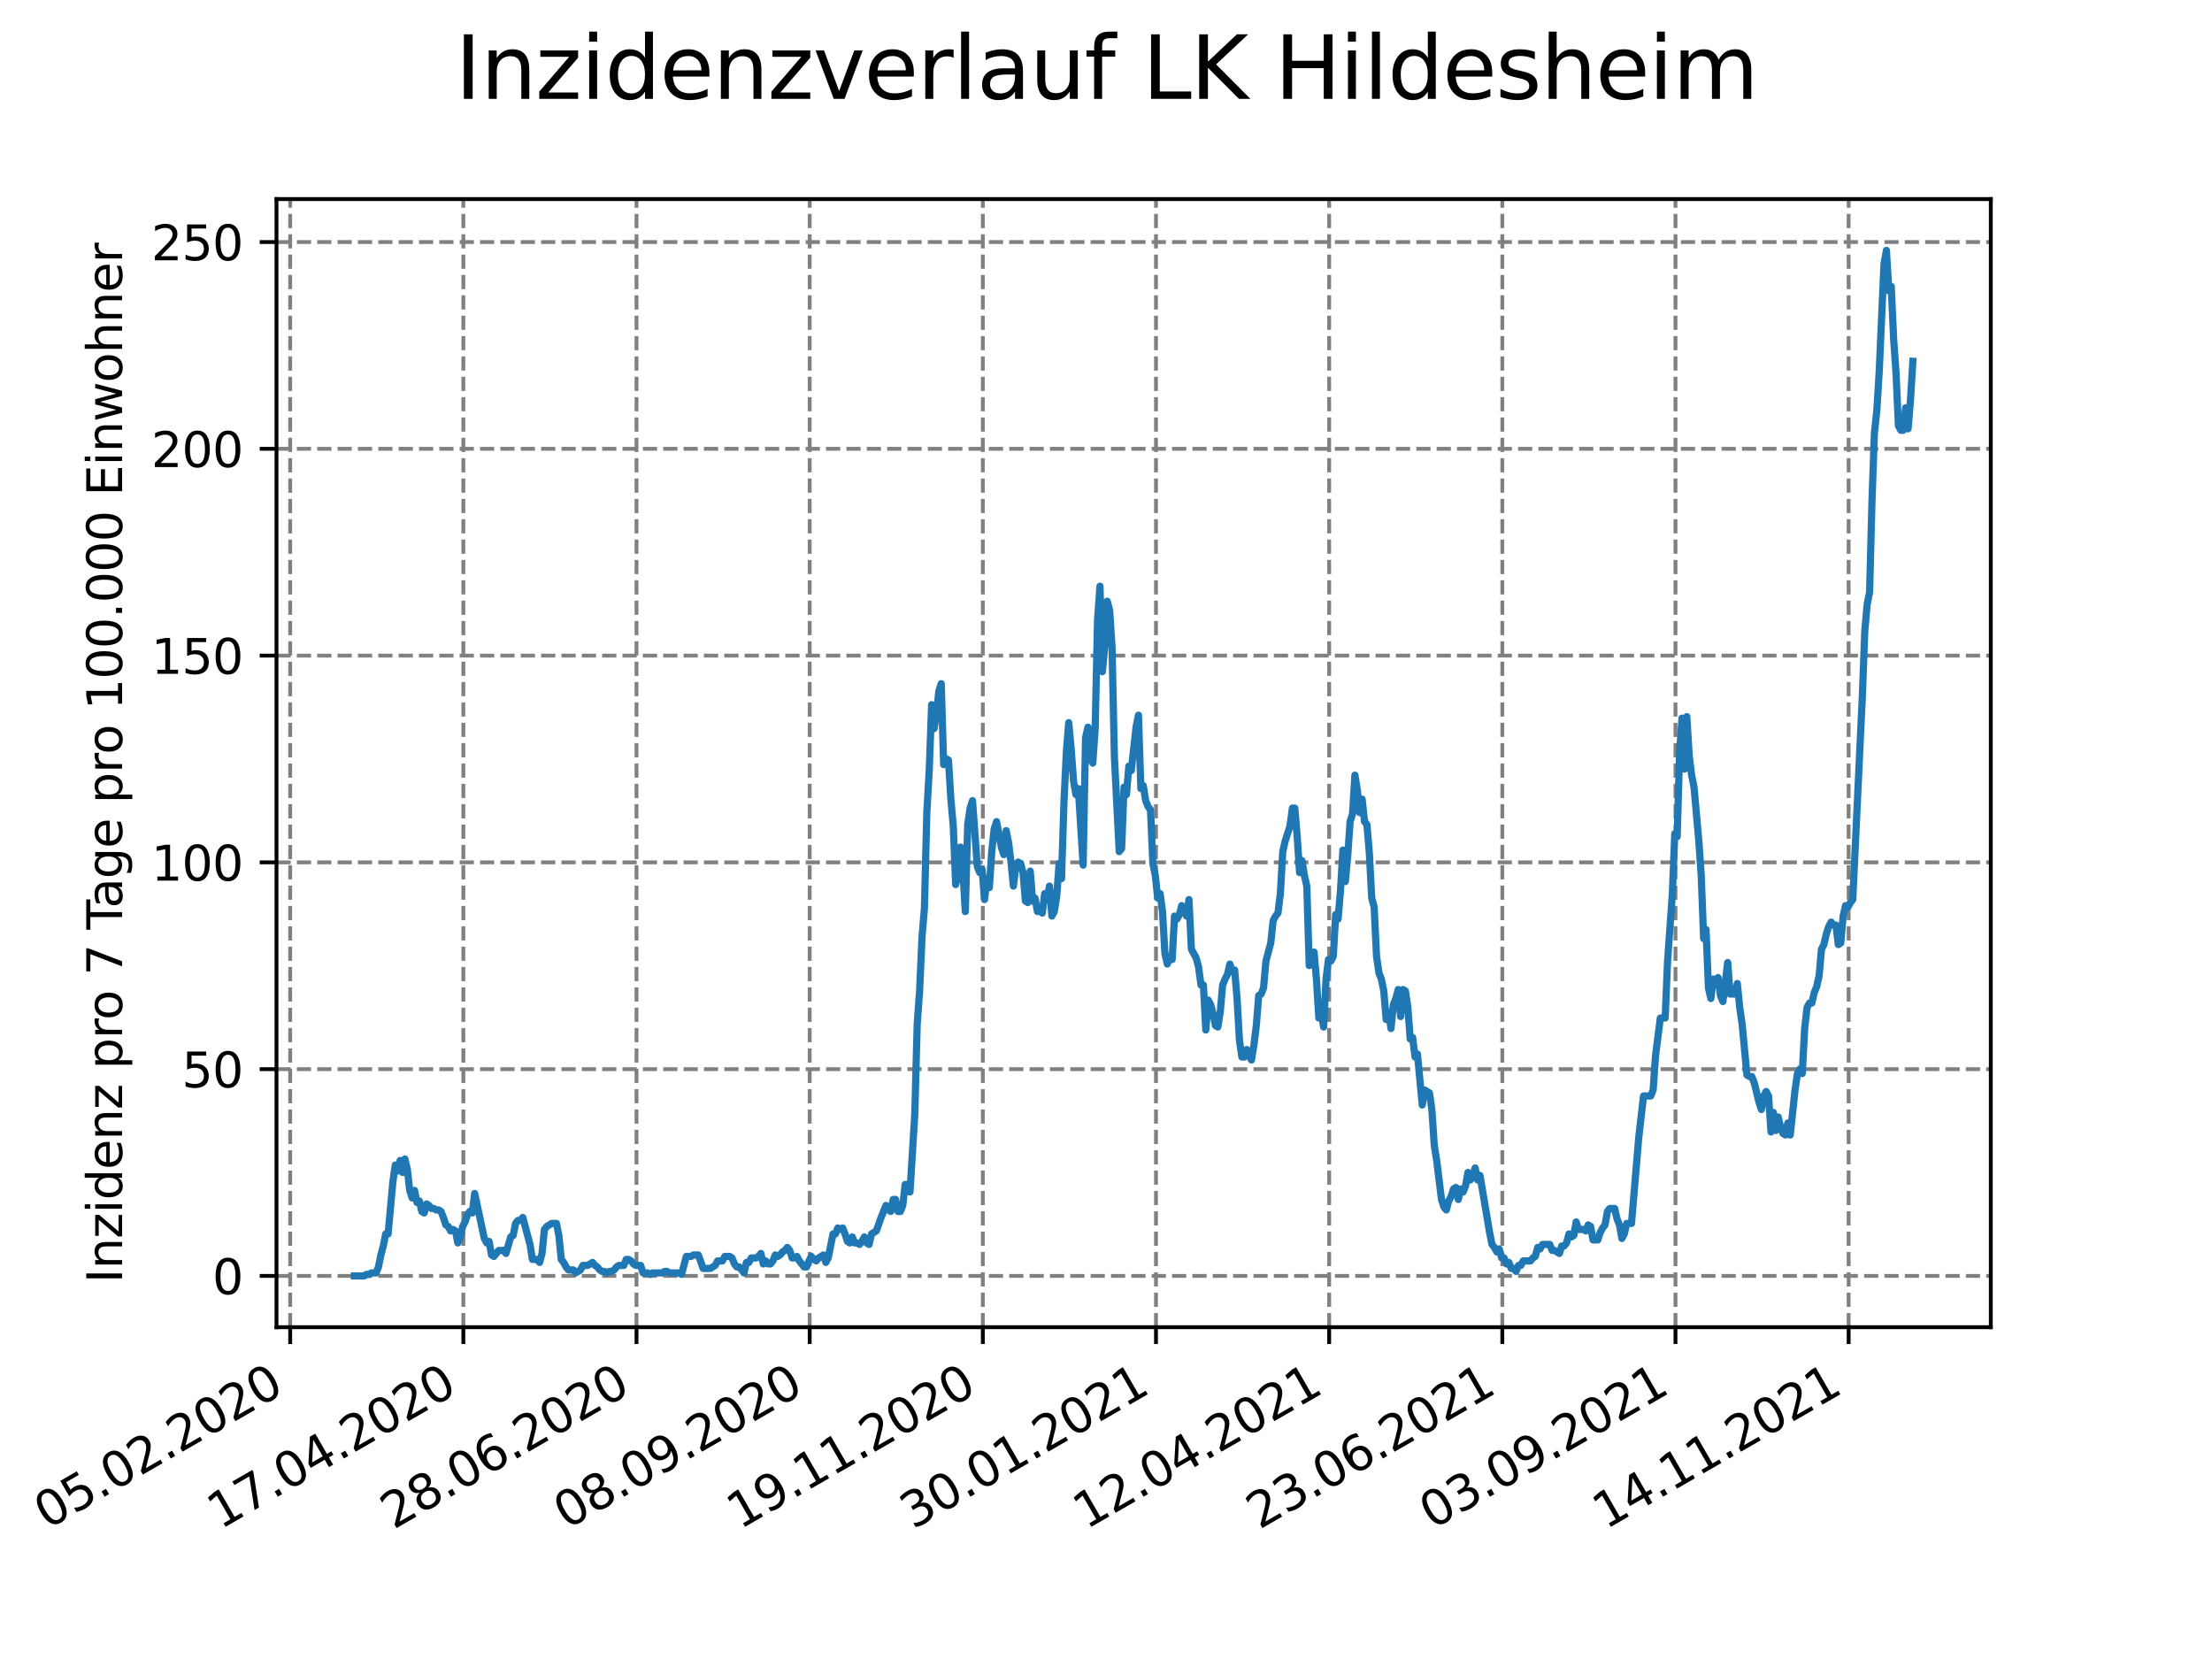 <?xml version="1.0" encoding="utf-8" standalone="no"?>
<!DOCTYPE svg PUBLIC "-//W3C//DTD SVG 1.1//EN"
  "http://www.w3.org/Graphics/SVG/1.1/DTD/svg11.dtd">
<svg xmlns:xlink="http://www.w3.org/1999/xlink" width="460.8pt" height="345.6pt" viewBox="0 0 460.8 345.6" xmlns="http://www.w3.org/2000/svg" version="1.1">
 <defs>
  <style type="text/css">*{stroke-linejoin: round; stroke-linecap: butt}</style>
 </defs>
 <g id="figure_1">
  <g id="patch_1">
   <path d="M 0 345.6 
L 460.8 345.6 
L 460.8 0 
L 0 0 
z
" style="fill: #ffffff"/>
  </g>
  <g id="axes_1">
   <g id="patch_2">
    <path d="M 57.6 276.48 
L 414.72 276.48 
L 414.72 41.472 
L 57.6 41.472 
z
" style="fill: #ffffff"/>
   </g>
   <g id="matplotlib.axis_1">
    <g id="xtick_1">
     <g id="line2d_1">
      <path d="M 60.452 276.48 
L 60.452 41.472 
" clip-path="url(#p8aacdac361)" style="fill: none; stroke-dasharray: 2.96,1.28; stroke-dashoffset: 0; stroke: #808080; stroke-width: 0.8"/>
     </g>
     <g id="line2d_2">
      <defs>
       <path id="me0d6e7d475" d="M 0 0 
L 0 3.5 
" style="stroke: #000000; stroke-width: 0.8"/>
      </defs>
      <g>
       <use xlink:href="#me0d6e7d475" x="60.452" y="276.48" style="stroke: #000000; stroke-width: 0.8"/>
      </g>
     </g>
     <g id="text_1">
      <!-- 05.02.2020 -->
      <g transform="translate(9.826 318.689)rotate(-30)scale(0.1 -0.1)">
       <defs>
        <path id="DejaVuSans-30" d="M 2034 4250 
Q 1547 4250 1301 3770 
Q 1056 3291 1056 2328 
Q 1056 1369 1301 889 
Q 1547 409 2034 409 
Q 2525 409 2770 889 
Q 3016 1369 3016 2328 
Q 3016 3291 2770 3770 
Q 2525 4250 2034 4250 
z
M 2034 4750 
Q 2819 4750 3233 4129 
Q 3647 3509 3647 2328 
Q 3647 1150 3233 529 
Q 2819 -91 2034 -91 
Q 1250 -91 836 529 
Q 422 1150 422 2328 
Q 422 3509 836 4129 
Q 1250 4750 2034 4750 
z
" transform="scale(0.016)"/>
        <path id="DejaVuSans-35" d="M 691 4666 
L 3169 4666 
L 3169 4134 
L 1269 4134 
L 1269 2991 
Q 1406 3038 1543 3061 
Q 1681 3084 1819 3084 
Q 2600 3084 3056 2656 
Q 3513 2228 3513 1497 
Q 3513 744 3044 326 
Q 2575 -91 1722 -91 
Q 1428 -91 1123 -41 
Q 819 9 494 109 
L 494 744 
Q 775 591 1075 516 
Q 1375 441 1709 441 
Q 2250 441 2565 725 
Q 2881 1009 2881 1497 
Q 2881 1984 2565 2268 
Q 2250 2553 1709 2553 
Q 1456 2553 1204 2497 
Q 953 2441 691 2322 
L 691 4666 
z
" transform="scale(0.016)"/>
        <path id="DejaVuSans-2e" d="M 684 794 
L 1344 794 
L 1344 0 
L 684 0 
L 684 794 
z
" transform="scale(0.016)"/>
        <path id="DejaVuSans-32" d="M 1228 531 
L 3431 531 
L 3431 0 
L 469 0 
L 469 531 
Q 828 903 1448 1529 
Q 2069 2156 2228 2338 
Q 2531 2678 2651 2914 
Q 2772 3150 2772 3378 
Q 2772 3750 2511 3984 
Q 2250 4219 1831 4219 
Q 1534 4219 1204 4116 
Q 875 4013 500 3803 
L 500 4441 
Q 881 4594 1212 4672 
Q 1544 4750 1819 4750 
Q 2544 4750 2975 4387 
Q 3406 4025 3406 3419 
Q 3406 3131 3298 2873 
Q 3191 2616 2906 2266 
Q 2828 2175 2409 1742 
Q 1991 1309 1228 531 
z
" transform="scale(0.016)"/>
       </defs>
       <use xlink:href="#DejaVuSans-30"/>
       <use xlink:href="#DejaVuSans-35" x="63.623"/>
       <use xlink:href="#DejaVuSans-2e" x="127.246"/>
       <use xlink:href="#DejaVuSans-30" x="159.033"/>
       <use xlink:href="#DejaVuSans-32" x="222.656"/>
       <use xlink:href="#DejaVuSans-2e" x="286.279"/>
       <use xlink:href="#DejaVuSans-32" x="318.066"/>
       <use xlink:href="#DejaVuSans-30" x="381.689"/>
       <use xlink:href="#DejaVuSans-32" x="445.312"/>
       <use xlink:href="#DejaVuSans-30" x="508.936"/>
      </g>
     </g>
    </g>
    <g id="xtick_2">
     <g id="line2d_3">
      <path d="M 96.524 276.48 
L 96.524 41.472 
" clip-path="url(#p8aacdac361)" style="fill: none; stroke-dasharray: 2.96,1.28; stroke-dashoffset: 0; stroke: #808080; stroke-width: 0.8"/>
     </g>
     <g id="line2d_4">
      <g>
       <use xlink:href="#me0d6e7d475" x="96.524" y="276.48" style="stroke: #000000; stroke-width: 0.8"/>
      </g>
     </g>
     <g id="text_2">
      <!-- 17.04.2020 -->
      <g transform="translate(45.899 318.689)rotate(-30)scale(0.1 -0.1)">
       <defs>
        <path id="DejaVuSans-31" d="M 794 531 
L 1825 531 
L 1825 4091 
L 703 3866 
L 703 4441 
L 1819 4666 
L 2450 4666 
L 2450 531 
L 3481 531 
L 3481 0 
L 794 0 
L 794 531 
z
" transform="scale(0.016)"/>
        <path id="DejaVuSans-37" d="M 525 4666 
L 3525 4666 
L 3525 4397 
L 1831 0 
L 1172 0 
L 2766 4134 
L 525 4134 
L 525 4666 
z
" transform="scale(0.016)"/>
        <path id="DejaVuSans-34" d="M 2419 4116 
L 825 1625 
L 2419 1625 
L 2419 4116 
z
M 2253 4666 
L 3047 4666 
L 3047 1625 
L 3713 1625 
L 3713 1100 
L 3047 1100 
L 3047 0 
L 2419 0 
L 2419 1100 
L 313 1100 
L 313 1709 
L 2253 4666 
z
" transform="scale(0.016)"/>
       </defs>
       <use xlink:href="#DejaVuSans-31"/>
       <use xlink:href="#DejaVuSans-37" x="63.623"/>
       <use xlink:href="#DejaVuSans-2e" x="127.246"/>
       <use xlink:href="#DejaVuSans-30" x="159.033"/>
       <use xlink:href="#DejaVuSans-34" x="222.656"/>
       <use xlink:href="#DejaVuSans-2e" x="286.279"/>
       <use xlink:href="#DejaVuSans-32" x="318.066"/>
       <use xlink:href="#DejaVuSans-30" x="381.689"/>
       <use xlink:href="#DejaVuSans-32" x="445.312"/>
       <use xlink:href="#DejaVuSans-30" x="508.936"/>
      </g>
     </g>
    </g>
    <g id="xtick_3">
     <g id="line2d_5">
      <path d="M 132.597 276.48 
L 132.597 41.472 
" clip-path="url(#p8aacdac361)" style="fill: none; stroke-dasharray: 2.96,1.28; stroke-dashoffset: 0; stroke: #808080; stroke-width: 0.8"/>
     </g>
     <g id="line2d_6">
      <g>
       <use xlink:href="#me0d6e7d475" x="132.597" y="276.48" style="stroke: #000000; stroke-width: 0.8"/>
      </g>
     </g>
     <g id="text_3">
      <!-- 28.06.2020 -->
      <g transform="translate(81.972 318.689)rotate(-30)scale(0.1 -0.1)">
       <defs>
        <path id="DejaVuSans-38" d="M 2034 2216 
Q 1584 2216 1326 1975 
Q 1069 1734 1069 1313 
Q 1069 891 1326 650 
Q 1584 409 2034 409 
Q 2484 409 2743 651 
Q 3003 894 3003 1313 
Q 3003 1734 2745 1975 
Q 2488 2216 2034 2216 
z
M 1403 2484 
Q 997 2584 770 2862 
Q 544 3141 544 3541 
Q 544 4100 942 4425 
Q 1341 4750 2034 4750 
Q 2731 4750 3128 4425 
Q 3525 4100 3525 3541 
Q 3525 3141 3298 2862 
Q 3072 2584 2669 2484 
Q 3125 2378 3379 2068 
Q 3634 1759 3634 1313 
Q 3634 634 3220 271 
Q 2806 -91 2034 -91 
Q 1263 -91 848 271 
Q 434 634 434 1313 
Q 434 1759 690 2068 
Q 947 2378 1403 2484 
z
M 1172 3481 
Q 1172 3119 1398 2916 
Q 1625 2713 2034 2713 
Q 2441 2713 2670 2916 
Q 2900 3119 2900 3481 
Q 2900 3844 2670 4047 
Q 2441 4250 2034 4250 
Q 1625 4250 1398 4047 
Q 1172 3844 1172 3481 
z
" transform="scale(0.016)"/>
        <path id="DejaVuSans-36" d="M 2113 2584 
Q 1688 2584 1439 2293 
Q 1191 2003 1191 1497 
Q 1191 994 1439 701 
Q 1688 409 2113 409 
Q 2538 409 2786 701 
Q 3034 994 3034 1497 
Q 3034 2003 2786 2293 
Q 2538 2584 2113 2584 
z
M 3366 4563 
L 3366 3988 
Q 3128 4100 2886 4159 
Q 2644 4219 2406 4219 
Q 1781 4219 1451 3797 
Q 1122 3375 1075 2522 
Q 1259 2794 1537 2939 
Q 1816 3084 2150 3084 
Q 2853 3084 3261 2657 
Q 3669 2231 3669 1497 
Q 3669 778 3244 343 
Q 2819 -91 2113 -91 
Q 1303 -91 875 529 
Q 447 1150 447 2328 
Q 447 3434 972 4092 
Q 1497 4750 2381 4750 
Q 2619 4750 2861 4703 
Q 3103 4656 3366 4563 
z
" transform="scale(0.016)"/>
       </defs>
       <use xlink:href="#DejaVuSans-32"/>
       <use xlink:href="#DejaVuSans-38" x="63.623"/>
       <use xlink:href="#DejaVuSans-2e" x="127.246"/>
       <use xlink:href="#DejaVuSans-30" x="159.033"/>
       <use xlink:href="#DejaVuSans-36" x="222.656"/>
       <use xlink:href="#DejaVuSans-2e" x="286.279"/>
       <use xlink:href="#DejaVuSans-32" x="318.066"/>
       <use xlink:href="#DejaVuSans-30" x="381.689"/>
       <use xlink:href="#DejaVuSans-32" x="445.312"/>
       <use xlink:href="#DejaVuSans-30" x="508.936"/>
      </g>
     </g>
    </g>
    <g id="xtick_4">
     <g id="line2d_7">
      <path d="M 168.67 276.48 
L 168.67 41.472 
" clip-path="url(#p8aacdac361)" style="fill: none; stroke-dasharray: 2.96,1.28; stroke-dashoffset: 0; stroke: #808080; stroke-width: 0.8"/>
     </g>
     <g id="line2d_8">
      <g>
       <use xlink:href="#me0d6e7d475" x="168.67" y="276.48" style="stroke: #000000; stroke-width: 0.8"/>
      </g>
     </g>
     <g id="text_4">
      <!-- 08.09.2020 -->
      <g transform="translate(118.045 318.689)rotate(-30)scale(0.1 -0.1)">
       <defs>
        <path id="DejaVuSans-39" d="M 703 97 
L 703 672 
Q 941 559 1184 500 
Q 1428 441 1663 441 
Q 2288 441 2617 861 
Q 2947 1281 2994 2138 
Q 2813 1869 2534 1725 
Q 2256 1581 1919 1581 
Q 1219 1581 811 2004 
Q 403 2428 403 3163 
Q 403 3881 828 4315 
Q 1253 4750 1959 4750 
Q 2769 4750 3195 4129 
Q 3622 3509 3622 2328 
Q 3622 1225 3098 567 
Q 2575 -91 1691 -91 
Q 1453 -91 1209 -44 
Q 966 3 703 97 
z
M 1959 2075 
Q 2384 2075 2632 2365 
Q 2881 2656 2881 3163 
Q 2881 3666 2632 3958 
Q 2384 4250 1959 4250 
Q 1534 4250 1286 3958 
Q 1038 3666 1038 3163 
Q 1038 2656 1286 2365 
Q 1534 2075 1959 2075 
z
" transform="scale(0.016)"/>
       </defs>
       <use xlink:href="#DejaVuSans-30"/>
       <use xlink:href="#DejaVuSans-38" x="63.623"/>
       <use xlink:href="#DejaVuSans-2e" x="127.246"/>
       <use xlink:href="#DejaVuSans-30" x="159.033"/>
       <use xlink:href="#DejaVuSans-39" x="222.656"/>
       <use xlink:href="#DejaVuSans-2e" x="286.279"/>
       <use xlink:href="#DejaVuSans-32" x="318.066"/>
       <use xlink:href="#DejaVuSans-30" x="381.689"/>
       <use xlink:href="#DejaVuSans-32" x="445.312"/>
       <use xlink:href="#DejaVuSans-30" x="508.936"/>
      </g>
     </g>
    </g>
    <g id="xtick_5">
     <g id="line2d_9">
      <path d="M 204.742 276.48 
L 204.742 41.472 
" clip-path="url(#p8aacdac361)" style="fill: none; stroke-dasharray: 2.96,1.28; stroke-dashoffset: 0; stroke: #808080; stroke-width: 0.8"/>
     </g>
     <g id="line2d_10">
      <g>
       <use xlink:href="#me0d6e7d475" x="204.742" y="276.48" style="stroke: #000000; stroke-width: 0.8"/>
      </g>
     </g>
     <g id="text_5">
      <!-- 19.11.2020 -->
      <g transform="translate(154.117 318.689)rotate(-30)scale(0.1 -0.1)">
       <use xlink:href="#DejaVuSans-31"/>
       <use xlink:href="#DejaVuSans-39" x="63.623"/>
       <use xlink:href="#DejaVuSans-2e" x="127.246"/>
       <use xlink:href="#DejaVuSans-31" x="159.033"/>
       <use xlink:href="#DejaVuSans-31" x="222.656"/>
       <use xlink:href="#DejaVuSans-2e" x="286.279"/>
       <use xlink:href="#DejaVuSans-32" x="318.066"/>
       <use xlink:href="#DejaVuSans-30" x="381.689"/>
       <use xlink:href="#DejaVuSans-32" x="445.312"/>
       <use xlink:href="#DejaVuSans-30" x="508.936"/>
      </g>
     </g>
    </g>
    <g id="xtick_6">
     <g id="line2d_11">
      <path d="M 240.815 276.48 
L 240.815 41.472 
" clip-path="url(#p8aacdac361)" style="fill: none; stroke-dasharray: 2.96,1.28; stroke-dashoffset: 0; stroke: #808080; stroke-width: 0.8"/>
     </g>
     <g id="line2d_12">
      <g>
       <use xlink:href="#me0d6e7d475" x="240.815" y="276.48" style="stroke: #000000; stroke-width: 0.8"/>
      </g>
     </g>
     <g id="text_6">
      <!-- 30.01.2021 -->
      <g transform="translate(190.19 318.689)rotate(-30)scale(0.1 -0.1)">
       <defs>
        <path id="DejaVuSans-33" d="M 2597 2516 
Q 3050 2419 3304 2112 
Q 3559 1806 3559 1356 
Q 3559 666 3084 287 
Q 2609 -91 1734 -91 
Q 1441 -91 1130 -33 
Q 819 25 488 141 
L 488 750 
Q 750 597 1062 519 
Q 1375 441 1716 441 
Q 2309 441 2620 675 
Q 2931 909 2931 1356 
Q 2931 1769 2642 2001 
Q 2353 2234 1838 2234 
L 1294 2234 
L 1294 2753 
L 1863 2753 
Q 2328 2753 2575 2939 
Q 2822 3125 2822 3475 
Q 2822 3834 2567 4026 
Q 2313 4219 1838 4219 
Q 1578 4219 1281 4162 
Q 984 4106 628 3988 
L 628 4550 
Q 988 4650 1302 4700 
Q 1616 4750 1894 4750 
Q 2613 4750 3031 4423 
Q 3450 4097 3450 3541 
Q 3450 3153 3228 2886 
Q 3006 2619 2597 2516 
z
" transform="scale(0.016)"/>
       </defs>
       <use xlink:href="#DejaVuSans-33"/>
       <use xlink:href="#DejaVuSans-30" x="63.623"/>
       <use xlink:href="#DejaVuSans-2e" x="127.246"/>
       <use xlink:href="#DejaVuSans-30" x="159.033"/>
       <use xlink:href="#DejaVuSans-31" x="222.656"/>
       <use xlink:href="#DejaVuSans-2e" x="286.279"/>
       <use xlink:href="#DejaVuSans-32" x="318.066"/>
       <use xlink:href="#DejaVuSans-30" x="381.689"/>
       <use xlink:href="#DejaVuSans-32" x="445.312"/>
       <use xlink:href="#DejaVuSans-31" x="508.936"/>
      </g>
     </g>
    </g>
    <g id="xtick_7">
     <g id="line2d_13">
      <path d="M 276.888 276.48 
L 276.888 41.472 
" clip-path="url(#p8aacdac361)" style="fill: none; stroke-dasharray: 2.96,1.28; stroke-dashoffset: 0; stroke: #808080; stroke-width: 0.8"/>
     </g>
     <g id="line2d_14">
      <g>
       <use xlink:href="#me0d6e7d475" x="276.888" y="276.48" style="stroke: #000000; stroke-width: 0.8"/>
      </g>
     </g>
     <g id="text_7">
      <!-- 12.04.2021 -->
      <g transform="translate(226.263 318.689)rotate(-30)scale(0.1 -0.1)">
       <use xlink:href="#DejaVuSans-31"/>
       <use xlink:href="#DejaVuSans-32" x="63.623"/>
       <use xlink:href="#DejaVuSans-2e" x="127.246"/>
       <use xlink:href="#DejaVuSans-30" x="159.033"/>
       <use xlink:href="#DejaVuSans-34" x="222.656"/>
       <use xlink:href="#DejaVuSans-2e" x="286.279"/>
       <use xlink:href="#DejaVuSans-32" x="318.066"/>
       <use xlink:href="#DejaVuSans-30" x="381.689"/>
       <use xlink:href="#DejaVuSans-32" x="445.312"/>
       <use xlink:href="#DejaVuSans-31" x="508.936"/>
      </g>
     </g>
    </g>
    <g id="xtick_8">
     <g id="line2d_15">
      <path d="M 312.961 276.48 
L 312.961 41.472 
" clip-path="url(#p8aacdac361)" style="fill: none; stroke-dasharray: 2.96,1.28; stroke-dashoffset: 0; stroke: #808080; stroke-width: 0.8"/>
     </g>
     <g id="line2d_16">
      <g>
       <use xlink:href="#me0d6e7d475" x="312.961" y="276.48" style="stroke: #000000; stroke-width: 0.8"/>
      </g>
     </g>
     <g id="text_8">
      <!-- 23.06.2021 -->
      <g transform="translate(262.335 318.689)rotate(-30)scale(0.1 -0.1)">
       <use xlink:href="#DejaVuSans-32"/>
       <use xlink:href="#DejaVuSans-33" x="63.623"/>
       <use xlink:href="#DejaVuSans-2e" x="127.246"/>
       <use xlink:href="#DejaVuSans-30" x="159.033"/>
       <use xlink:href="#DejaVuSans-36" x="222.656"/>
       <use xlink:href="#DejaVuSans-2e" x="286.279"/>
       <use xlink:href="#DejaVuSans-32" x="318.066"/>
       <use xlink:href="#DejaVuSans-30" x="381.689"/>
       <use xlink:href="#DejaVuSans-32" x="445.312"/>
       <use xlink:href="#DejaVuSans-31" x="508.936"/>
      </g>
     </g>
    </g>
    <g id="xtick_9">
     <g id="line2d_17">
      <path d="M 349.033 276.48 
L 349.033 41.472 
" clip-path="url(#p8aacdac361)" style="fill: none; stroke-dasharray: 2.96,1.28; stroke-dashoffset: 0; stroke: #808080; stroke-width: 0.8"/>
     </g>
     <g id="line2d_18">
      <g>
       <use xlink:href="#me0d6e7d475" x="349.033" y="276.48" style="stroke: #000000; stroke-width: 0.8"/>
      </g>
     </g>
     <g id="text_9">
      <!-- 03.09.2021 -->
      <g transform="translate(298.408 318.689)rotate(-30)scale(0.1 -0.1)">
       <use xlink:href="#DejaVuSans-30"/>
       <use xlink:href="#DejaVuSans-33" x="63.623"/>
       <use xlink:href="#DejaVuSans-2e" x="127.246"/>
       <use xlink:href="#DejaVuSans-30" x="159.033"/>
       <use xlink:href="#DejaVuSans-39" x="222.656"/>
       <use xlink:href="#DejaVuSans-2e" x="286.279"/>
       <use xlink:href="#DejaVuSans-32" x="318.066"/>
       <use xlink:href="#DejaVuSans-30" x="381.689"/>
       <use xlink:href="#DejaVuSans-32" x="445.312"/>
       <use xlink:href="#DejaVuSans-31" x="508.936"/>
      </g>
     </g>
    </g>
    <g id="xtick_10">
     <g id="line2d_19">
      <path d="M 385.106 276.48 
L 385.106 41.472 
" clip-path="url(#p8aacdac361)" style="fill: none; stroke-dasharray: 2.96,1.28; stroke-dashoffset: 0; stroke: #808080; stroke-width: 0.8"/>
     </g>
     <g id="line2d_20">
      <g>
       <use xlink:href="#me0d6e7d475" x="385.106" y="276.48" style="stroke: #000000; stroke-width: 0.8"/>
      </g>
     </g>
     <g id="text_10">
      <!-- 14.11.2021 -->
      <g transform="translate(334.481 318.689)rotate(-30)scale(0.1 -0.1)">
       <use xlink:href="#DejaVuSans-31"/>
       <use xlink:href="#DejaVuSans-34" x="63.623"/>
       <use xlink:href="#DejaVuSans-2e" x="127.246"/>
       <use xlink:href="#DejaVuSans-31" x="159.033"/>
       <use xlink:href="#DejaVuSans-31" x="222.656"/>
       <use xlink:href="#DejaVuSans-2e" x="286.279"/>
       <use xlink:href="#DejaVuSans-32" x="318.066"/>
       <use xlink:href="#DejaVuSans-30" x="381.689"/>
       <use xlink:href="#DejaVuSans-32" x="445.312"/>
       <use xlink:href="#DejaVuSans-31" x="508.936"/>
      </g>
     </g>
    </g>
   </g>
   <g id="matplotlib.axis_2">
    <g id="ytick_1">
     <g id="line2d_21">
      <path d="M 57.6 265.798 
L 414.72 265.798 
" clip-path="url(#p8aacdac361)" style="fill: none; stroke-dasharray: 2.96,1.28; stroke-dashoffset: 0; stroke: #808080; stroke-width: 0.8"/>
     </g>
     <g id="line2d_22">
      <defs>
       <path id="m835092e3fe" d="M 0 0 
L -3.5 0 
" style="stroke: #000000; stroke-width: 0.8"/>
      </defs>
      <g>
       <use xlink:href="#m835092e3fe" x="57.6" y="265.798" style="stroke: #000000; stroke-width: 0.8"/>
      </g>
     </g>
     <g id="text_11">
      <!-- 0 -->
      <g transform="translate(44.237 269.597)scale(0.1 -0.1)">
       <use xlink:href="#DejaVuSans-30"/>
      </g>
     </g>
    </g>
    <g id="ytick_2">
     <g id="line2d_23">
      <path d="M 57.6 222.723 
L 414.72 222.723 
" clip-path="url(#p8aacdac361)" style="fill: none; stroke-dasharray: 2.96,1.28; stroke-dashoffset: 0; stroke: #808080; stroke-width: 0.8"/>
     </g>
     <g id="line2d_24">
      <g>
       <use xlink:href="#m835092e3fe" x="57.6" y="222.723" style="stroke: #000000; stroke-width: 0.8"/>
      </g>
     </g>
     <g id="text_12">
      <!-- 50 -->
      <g transform="translate(37.875 226.522)scale(0.1 -0.1)">
       <use xlink:href="#DejaVuSans-35"/>
       <use xlink:href="#DejaVuSans-30" x="63.623"/>
      </g>
     </g>
    </g>
    <g id="ytick_3">
     <g id="line2d_25">
      <path d="M 57.6 179.648 
L 414.72 179.648 
" clip-path="url(#p8aacdac361)" style="fill: none; stroke-dasharray: 2.96,1.28; stroke-dashoffset: 0; stroke: #808080; stroke-width: 0.8"/>
     </g>
     <g id="line2d_26">
      <g>
       <use xlink:href="#m835092e3fe" x="57.6" y="179.648" style="stroke: #000000; stroke-width: 0.8"/>
      </g>
     </g>
     <g id="text_13">
      <!-- 100 -->
      <g transform="translate(31.512 183.447)scale(0.1 -0.1)">
       <use xlink:href="#DejaVuSans-31"/>
       <use xlink:href="#DejaVuSans-30" x="63.623"/>
       <use xlink:href="#DejaVuSans-30" x="127.246"/>
      </g>
     </g>
    </g>
    <g id="ytick_4">
     <g id="line2d_27">
      <path d="M 57.6 136.573 
L 414.72 136.573 
" clip-path="url(#p8aacdac361)" style="fill: none; stroke-dasharray: 2.96,1.28; stroke-dashoffset: 0; stroke: #808080; stroke-width: 0.8"/>
     </g>
     <g id="line2d_28">
      <g>
       <use xlink:href="#m835092e3fe" x="57.6" y="136.573" style="stroke: #000000; stroke-width: 0.8"/>
      </g>
     </g>
     <g id="text_14">
      <!-- 150 -->
      <g transform="translate(31.512 140.372)scale(0.1 -0.1)">
       <use xlink:href="#DejaVuSans-31"/>
       <use xlink:href="#DejaVuSans-35" x="63.623"/>
       <use xlink:href="#DejaVuSans-30" x="127.246"/>
      </g>
     </g>
    </g>
    <g id="ytick_5">
     <g id="line2d_29">
      <path d="M 57.6 93.498 
L 414.72 93.498 
" clip-path="url(#p8aacdac361)" style="fill: none; stroke-dasharray: 2.96,1.28; stroke-dashoffset: 0; stroke: #808080; stroke-width: 0.8"/>
     </g>
     <g id="line2d_30">
      <g>
       <use xlink:href="#m835092e3fe" x="57.6" y="93.498" style="stroke: #000000; stroke-width: 0.8"/>
      </g>
     </g>
     <g id="text_15">
      <!-- 200 -->
      <g transform="translate(31.512 97.297)scale(0.1 -0.1)">
       <use xlink:href="#DejaVuSans-32"/>
       <use xlink:href="#DejaVuSans-30" x="63.623"/>
       <use xlink:href="#DejaVuSans-30" x="127.246"/>
      </g>
     </g>
    </g>
    <g id="ytick_6">
     <g id="line2d_31">
      <path d="M 57.6 50.423 
L 414.72 50.423 
" clip-path="url(#p8aacdac361)" style="fill: none; stroke-dasharray: 2.96,1.28; stroke-dashoffset: 0; stroke: #808080; stroke-width: 0.8"/>
     </g>
     <g id="line2d_32">
      <g>
       <use xlink:href="#m835092e3fe" x="57.6" y="50.423" style="stroke: #000000; stroke-width: 0.8"/>
      </g>
     </g>
     <g id="text_16">
      <!-- 250 -->
      <g transform="translate(31.512 54.222)scale(0.1 -0.1)">
       <use xlink:href="#DejaVuSans-32"/>
       <use xlink:href="#DejaVuSans-35" x="63.623"/>
       <use xlink:href="#DejaVuSans-30" x="127.246"/>
      </g>
     </g>
    </g>
    <g id="text_17">
     <!-- Inzidenz pro 7 Tage pro 100.000 Einwohner -->
     <g transform="translate(25.433 267.301)rotate(-90)scale(0.1 -0.1)">
      <defs>
       <path id="DejaVuSans-49" d="M 628 4666 
L 1259 4666 
L 1259 0 
L 628 0 
L 628 4666 
z
" transform="scale(0.016)"/>
       <path id="DejaVuSans-6e" d="M 3513 2113 
L 3513 0 
L 2938 0 
L 2938 2094 
Q 2938 2591 2744 2837 
Q 2550 3084 2163 3084 
Q 1697 3084 1428 2787 
Q 1159 2491 1159 1978 
L 1159 0 
L 581 0 
L 581 3500 
L 1159 3500 
L 1159 2956 
Q 1366 3272 1645 3428 
Q 1925 3584 2291 3584 
Q 2894 3584 3203 3211 
Q 3513 2838 3513 2113 
z
" transform="scale(0.016)"/>
       <path id="DejaVuSans-7a" d="M 353 3500 
L 3084 3500 
L 3084 2975 
L 922 459 
L 3084 459 
L 3084 0 
L 275 0 
L 275 525 
L 2438 3041 
L 353 3041 
L 353 3500 
z
" transform="scale(0.016)"/>
       <path id="DejaVuSans-69" d="M 603 3500 
L 1178 3500 
L 1178 0 
L 603 0 
L 603 3500 
z
M 603 4863 
L 1178 4863 
L 1178 4134 
L 603 4134 
L 603 4863 
z
" transform="scale(0.016)"/>
       <path id="DejaVuSans-64" d="M 2906 2969 
L 2906 4863 
L 3481 4863 
L 3481 0 
L 2906 0 
L 2906 525 
Q 2725 213 2448 61 
Q 2172 -91 1784 -91 
Q 1150 -91 751 415 
Q 353 922 353 1747 
Q 353 2572 751 3078 
Q 1150 3584 1784 3584 
Q 2172 3584 2448 3432 
Q 2725 3281 2906 2969 
z
M 947 1747 
Q 947 1113 1208 752 
Q 1469 391 1925 391 
Q 2381 391 2643 752 
Q 2906 1113 2906 1747 
Q 2906 2381 2643 2742 
Q 2381 3103 1925 3103 
Q 1469 3103 1208 2742 
Q 947 2381 947 1747 
z
" transform="scale(0.016)"/>
       <path id="DejaVuSans-65" d="M 3597 1894 
L 3597 1613 
L 953 1613 
Q 991 1019 1311 708 
Q 1631 397 2203 397 
Q 2534 397 2845 478 
Q 3156 559 3463 722 
L 3463 178 
Q 3153 47 2828 -22 
Q 2503 -91 2169 -91 
Q 1331 -91 842 396 
Q 353 884 353 1716 
Q 353 2575 817 3079 
Q 1281 3584 2069 3584 
Q 2775 3584 3186 3129 
Q 3597 2675 3597 1894 
z
M 3022 2063 
Q 3016 2534 2758 2815 
Q 2500 3097 2075 3097 
Q 1594 3097 1305 2825 
Q 1016 2553 972 2059 
L 3022 2063 
z
" transform="scale(0.016)"/>
       <path id="DejaVuSans-20" transform="scale(0.016)"/>
       <path id="DejaVuSans-70" d="M 1159 525 
L 1159 -1331 
L 581 -1331 
L 581 3500 
L 1159 3500 
L 1159 2969 
Q 1341 3281 1617 3432 
Q 1894 3584 2278 3584 
Q 2916 3584 3314 3078 
Q 3713 2572 3713 1747 
Q 3713 922 3314 415 
Q 2916 -91 2278 -91 
Q 1894 -91 1617 61 
Q 1341 213 1159 525 
z
M 3116 1747 
Q 3116 2381 2855 2742 
Q 2594 3103 2138 3103 
Q 1681 3103 1420 2742 
Q 1159 2381 1159 1747 
Q 1159 1113 1420 752 
Q 1681 391 2138 391 
Q 2594 391 2855 752 
Q 3116 1113 3116 1747 
z
" transform="scale(0.016)"/>
       <path id="DejaVuSans-72" d="M 2631 2963 
Q 2534 3019 2420 3045 
Q 2306 3072 2169 3072 
Q 1681 3072 1420 2755 
Q 1159 2438 1159 1844 
L 1159 0 
L 581 0 
L 581 3500 
L 1159 3500 
L 1159 2956 
Q 1341 3275 1631 3429 
Q 1922 3584 2338 3584 
Q 2397 3584 2469 3576 
Q 2541 3569 2628 3553 
L 2631 2963 
z
" transform="scale(0.016)"/>
       <path id="DejaVuSans-6f" d="M 1959 3097 
Q 1497 3097 1228 2736 
Q 959 2375 959 1747 
Q 959 1119 1226 758 
Q 1494 397 1959 397 
Q 2419 397 2687 759 
Q 2956 1122 2956 1747 
Q 2956 2369 2687 2733 
Q 2419 3097 1959 3097 
z
M 1959 3584 
Q 2709 3584 3137 3096 
Q 3566 2609 3566 1747 
Q 3566 888 3137 398 
Q 2709 -91 1959 -91 
Q 1206 -91 779 398 
Q 353 888 353 1747 
Q 353 2609 779 3096 
Q 1206 3584 1959 3584 
z
" transform="scale(0.016)"/>
       <path id="DejaVuSans-54" d="M -19 4666 
L 3928 4666 
L 3928 4134 
L 2272 4134 
L 2272 0 
L 1638 0 
L 1638 4134 
L -19 4134 
L -19 4666 
z
" transform="scale(0.016)"/>
       <path id="DejaVuSans-61" d="M 2194 1759 
Q 1497 1759 1228 1600 
Q 959 1441 959 1056 
Q 959 750 1161 570 
Q 1363 391 1709 391 
Q 2188 391 2477 730 
Q 2766 1069 2766 1631 
L 2766 1759 
L 2194 1759 
z
M 3341 1997 
L 3341 0 
L 2766 0 
L 2766 531 
Q 2569 213 2275 61 
Q 1981 -91 1556 -91 
Q 1019 -91 701 211 
Q 384 513 384 1019 
Q 384 1609 779 1909 
Q 1175 2209 1959 2209 
L 2766 2209 
L 2766 2266 
Q 2766 2663 2505 2880 
Q 2244 3097 1772 3097 
Q 1472 3097 1187 3025 
Q 903 2953 641 2809 
L 641 3341 
Q 956 3463 1253 3523 
Q 1550 3584 1831 3584 
Q 2591 3584 2966 3190 
Q 3341 2797 3341 1997 
z
" transform="scale(0.016)"/>
       <path id="DejaVuSans-67" d="M 2906 1791 
Q 2906 2416 2648 2759 
Q 2391 3103 1925 3103 
Q 1463 3103 1205 2759 
Q 947 2416 947 1791 
Q 947 1169 1205 825 
Q 1463 481 1925 481 
Q 2391 481 2648 825 
Q 2906 1169 2906 1791 
z
M 3481 434 
Q 3481 -459 3084 -895 
Q 2688 -1331 1869 -1331 
Q 1566 -1331 1297 -1286 
Q 1028 -1241 775 -1147 
L 775 -588 
Q 1028 -725 1275 -790 
Q 1522 -856 1778 -856 
Q 2344 -856 2625 -561 
Q 2906 -266 2906 331 
L 2906 616 
Q 2728 306 2450 153 
Q 2172 0 1784 0 
Q 1141 0 747 490 
Q 353 981 353 1791 
Q 353 2603 747 3093 
Q 1141 3584 1784 3584 
Q 2172 3584 2450 3431 
Q 2728 3278 2906 2969 
L 2906 3500 
L 3481 3500 
L 3481 434 
z
" transform="scale(0.016)"/>
       <path id="DejaVuSans-45" d="M 628 4666 
L 3578 4666 
L 3578 4134 
L 1259 4134 
L 1259 2753 
L 3481 2753 
L 3481 2222 
L 1259 2222 
L 1259 531 
L 3634 531 
L 3634 0 
L 628 0 
L 628 4666 
z
" transform="scale(0.016)"/>
       <path id="DejaVuSans-77" d="M 269 3500 
L 844 3500 
L 1563 769 
L 2278 3500 
L 2956 3500 
L 3675 769 
L 4391 3500 
L 4966 3500 
L 4050 0 
L 3372 0 
L 2619 2869 
L 1863 0 
L 1184 0 
L 269 3500 
z
" transform="scale(0.016)"/>
       <path id="DejaVuSans-68" d="M 3513 2113 
L 3513 0 
L 2938 0 
L 2938 2094 
Q 2938 2591 2744 2837 
Q 2550 3084 2163 3084 
Q 1697 3084 1428 2787 
Q 1159 2491 1159 1978 
L 1159 0 
L 581 0 
L 581 4863 
L 1159 4863 
L 1159 2956 
Q 1366 3272 1645 3428 
Q 1925 3584 2291 3584 
Q 2894 3584 3203 3211 
Q 3513 2838 3513 2113 
z
" transform="scale(0.016)"/>
      </defs>
      <use xlink:href="#DejaVuSans-49"/>
      <use xlink:href="#DejaVuSans-6e" x="29.492"/>
      <use xlink:href="#DejaVuSans-7a" x="92.871"/>
      <use xlink:href="#DejaVuSans-69" x="145.361"/>
      <use xlink:href="#DejaVuSans-64" x="173.145"/>
      <use xlink:href="#DejaVuSans-65" x="236.621"/>
      <use xlink:href="#DejaVuSans-6e" x="298.145"/>
      <use xlink:href="#DejaVuSans-7a" x="361.523"/>
      <use xlink:href="#DejaVuSans-20" x="414.014"/>
      <use xlink:href="#DejaVuSans-70" x="445.801"/>
      <use xlink:href="#DejaVuSans-72" x="509.277"/>
      <use xlink:href="#DejaVuSans-6f" x="548.141"/>
      <use xlink:href="#DejaVuSans-20" x="609.322"/>
      <use xlink:href="#DejaVuSans-37" x="641.109"/>
      <use xlink:href="#DejaVuSans-20" x="704.732"/>
      <use xlink:href="#DejaVuSans-54" x="736.52"/>
      <use xlink:href="#DejaVuSans-61" x="781.104"/>
      <use xlink:href="#DejaVuSans-67" x="842.383"/>
      <use xlink:href="#DejaVuSans-65" x="905.859"/>
      <use xlink:href="#DejaVuSans-20" x="967.383"/>
      <use xlink:href="#DejaVuSans-70" x="999.17"/>
      <use xlink:href="#DejaVuSans-72" x="1062.646"/>
      <use xlink:href="#DejaVuSans-6f" x="1101.51"/>
      <use xlink:href="#DejaVuSans-20" x="1162.691"/>
      <use xlink:href="#DejaVuSans-31" x="1194.479"/>
      <use xlink:href="#DejaVuSans-30" x="1258.102"/>
      <use xlink:href="#DejaVuSans-30" x="1321.725"/>
      <use xlink:href="#DejaVuSans-2e" x="1385.348"/>
      <use xlink:href="#DejaVuSans-30" x="1417.135"/>
      <use xlink:href="#DejaVuSans-30" x="1480.758"/>
      <use xlink:href="#DejaVuSans-30" x="1544.381"/>
      <use xlink:href="#DejaVuSans-20" x="1608.004"/>
      <use xlink:href="#DejaVuSans-45" x="1639.791"/>
      <use xlink:href="#DejaVuSans-69" x="1702.975"/>
      <use xlink:href="#DejaVuSans-6e" x="1730.758"/>
      <use xlink:href="#DejaVuSans-77" x="1794.137"/>
      <use xlink:href="#DejaVuSans-6f" x="1875.924"/>
      <use xlink:href="#DejaVuSans-68" x="1937.105"/>
      <use xlink:href="#DejaVuSans-6e" x="2000.484"/>
      <use xlink:href="#DejaVuSans-65" x="2063.863"/>
      <use xlink:href="#DejaVuSans-72" x="2125.387"/>
     </g>
    </g>
   </g>
   <g id="line2d_33">
    <path d="M 73.833 265.798 
L 75.837 265.798 
L 76.338 265.485 
L 76.839 265.485 
L 77.34 265.173 
L 78.342 265.173 
L 78.843 263.924 
L 79.344 261.425 
L 79.845 259.551 
L 80.346 257.052 
L 80.847 257.052 
L 81.849 246.12 
L 82.35 242.684 
L 82.851 243.934 
L 83.352 241.747 
L 83.853 244.246 
L 84.354 241.435 
L 84.855 243.621 
L 85.356 247.994 
L 85.857 249.556 
L 86.358 247.994 
L 86.859 250.493 
L 87.36 250.181 
L 87.861 252.367 
L 88.362 252.679 
L 88.863 250.805 
L 89.364 251.118 
L 89.865 251.742 
L 90.366 251.742 
L 90.867 252.055 
L 91.368 252.055 
L 91.869 252.367 
L 92.37 253.616 
L 92.871 255.178 
L 93.372 255.49 
L 93.873 256.427 
L 94.374 256.115 
L 94.875 256.427 
L 95.376 258.926 
L 95.877 257.677 
L 96.378 255.49 
L 96.879 254.553 
L 97.38 252.992 
L 97.881 252.367 
L 98.382 252.679 
L 98.883 248.619 
L 99.885 253.304 
L 100.887 257.989 
L 101.388 258.926 
L 101.889 258.614 
L 102.39 261.425 
L 102.891 261.737 
L 103.893 260.488 
L 104.895 260.488 
L 105.396 261.113 
L 106.398 257.677 
L 106.899 257.365 
L 107.4 254.866 
L 107.901 254.241 
L 108.402 254.241 
L 108.903 253.616 
L 110.406 259.239 
L 110.907 262.362 
L 111.909 262.362 
L 112.411 262.987 
L 112.912 261.113 
L 113.413 256.115 
L 113.914 255.49 
L 114.916 254.866 
L 115.918 254.866 
L 116.419 257.365 
L 116.92 262.362 
L 117.421 262.987 
L 117.922 263.924 
L 118.423 264.548 
L 119.425 264.548 
L 119.926 265.173 
L 120.928 264.548 
L 121.429 263.611 
L 122.431 263.611 
L 123.433 262.987 
L 123.934 263.611 
L 124.435 263.924 
L 124.936 264.548 
L 125.437 264.861 
L 125.938 264.861 
L 126.439 265.173 
L 126.94 264.861 
L 127.441 264.861 
L 127.942 264.548 
L 128.443 263.924 
L 128.944 263.611 
L 129.946 263.611 
L 130.447 262.362 
L 130.948 262.362 
L 131.449 262.674 
L 131.95 263.299 
L 132.451 263.611 
L 133.453 263.611 
L 133.954 265.173 
L 134.956 265.173 
L 135.457 265.485 
L 135.958 265.173 
L 137.962 265.173 
L 138.463 264.861 
L 138.964 264.861 
L 139.465 265.173 
L 141.469 265.173 
L 141.97 265.485 
L 142.972 261.737 
L 143.974 261.737 
L 144.475 261.425 
L 145.477 261.425 
L 146.479 264.236 
L 147.982 264.236 
L 148.984 263.611 
L 149.485 262.674 
L 150.487 262.674 
L 150.988 261.737 
L 151.99 261.737 
L 152.491 262.05 
L 152.992 263.299 
L 153.493 263.924 
L 153.994 263.924 
L 154.996 265.173 
L 155.497 262.987 
L 155.998 262.987 
L 156.499 262.05 
L 157.501 262.05 
L 158.002 261.737 
L 158.503 261.113 
L 159.004 263.299 
L 159.505 262.674 
L 160.006 263.299 
L 160.507 263.299 
L 161.008 262.674 
L 161.509 261.425 
L 162.011 261.737 
L 162.512 261.425 
L 163.013 260.8 
L 163.514 260.488 
L 164.015 259.863 
L 164.516 260.488 
L 165.017 262.05 
L 165.518 262.05 
L 166.019 261.737 
L 166.52 262.674 
L 167.522 263.924 
L 168.023 263.924 
L 168.524 262.674 
L 169.025 261.737 
L 169.526 262.362 
L 170.027 262.674 
L 170.528 262.05 
L 171.53 261.425 
L 172.031 262.987 
L 172.532 262.05 
L 173.534 257.052 
L 174.035 257.052 
L 174.536 255.803 
L 175.037 256.115 
L 175.538 255.803 
L 176.039 257.052 
L 176.54 258.614 
L 177.041 258.926 
L 177.542 257.677 
L 178.043 258.926 
L 178.544 258.926 
L 179.045 259.239 
L 179.546 258.614 
L 180.047 257.677 
L 180.548 258.926 
L 181.049 259.239 
L 181.55 257.052 
L 182.552 256.427 
L 183.554 253.616 
L 184.556 251.118 
L 185.057 252.055 
L 185.558 252.367 
L 186.059 249.868 
L 186.56 249.868 
L 187.061 252.367 
L 187.562 252.367 
L 188.063 251.118 
L 188.564 246.745 
L 189.065 246.745 
L 189.566 248.307 
L 190.568 232.065 
L 191.069 213.324 
L 191.57 206.452 
L 192.071 195.208 
L 192.572 189.273 
L 193.073 169.283 
L 193.574 160.538 
L 194.075 146.795 
L 194.576 151.792 
L 195.077 148.669 
L 195.578 143.983 
L 196.079 142.422 
L 196.58 159.288 
L 197.081 158.039 
L 197.582 158.351 
L 198.083 166.472 
L 198.584 172.094 
L 199.085 184.276 
L 199.586 182.089 
L 200.087 176.467 
L 200.588 181.465 
L 201.089 189.898 
L 201.59 171.782 
L 202.091 168.346 
L 202.592 166.785 
L 203.594 180.528 
L 204.095 181.777 
L 204.596 181.152 
L 205.097 187.399 
L 205.598 183.027 
L 206.099 184.901 
L 206.6 177.404 
L 207.101 172.719 
L 207.602 171.157 
L 208.604 176.467 
L 209.105 178.029 
L 209.606 173.032 
L 210.107 175.53 
L 210.608 179.591 
L 211.109 184.588 
L 211.611 180.528 
L 212.112 179.591 
L 212.613 179.903 
L 213.114 181.777 
L 213.615 187.712 
L 214.116 188.024 
L 214.617 181.465 
L 215.118 187.712 
L 215.619 187.087 
L 216.12 189.898 
L 216.621 189.273 
L 217.122 190.21 
L 217.623 186.15 
L 218.124 187.399 
L 218.625 184.588 
L 219.126 190.835 
L 219.627 189.898 
L 220.128 186.775 
L 220.629 179.903 
L 221.13 183.027 
L 221.631 167.409 
L 222.132 156.79 
L 222.633 150.543 
L 223.134 155.853 
L 223.635 162.724 
L 224.136 165.535 
L 224.637 164.286 
L 225.639 180.215 
L 226.14 153.666 
L 226.641 151.48 
L 227.142 158.039 
L 227.643 158.976 
L 228.144 151.792 
L 228.645 128.991 
L 229.146 122.119 
L 229.647 139.923 
L 230.148 134.613 
L 230.649 125.243 
L 231.15 127.117 
L 231.651 134.613 
L 232.152 157.727 
L 233.154 177.404 
L 233.655 176.78 
L 234.156 163.974 
L 234.657 165.535 
L 235.158 159.601 
L 235.659 160.538 
L 236.661 151.48 
L 237.162 148.981 
L 237.663 164.286 
L 238.164 163.661 
L 238.665 166.785 
L 239.166 168.034 
L 239.667 168.659 
L 240.168 179.903 
L 240.669 182.402 
L 241.17 187.087 
L 241.671 186.15 
L 242.172 189.898 
L 242.673 198.644 
L 243.174 200.83 
L 243.675 199.268 
L 244.176 199.893 
L 244.677 190.835 
L 245.178 191.46 
L 245.679 190.523 
L 246.18 188.649 
L 246.681 189.586 
L 247.182 190.835 
L 247.683 187.399 
L 248.184 197.707 
L 249.186 199.581 
L 249.687 201.455 
L 250.188 205.203 
L 250.689 205.203 
L 251.19 214.573 
L 251.691 208.326 
L 252.192 209.263 
L 252.693 211.138 
L 253.194 213.636 
L 253.695 213.949 
L 254.196 210.825 
L 254.697 205.203 
L 255.198 203.954 
L 255.699 203.017 
L 256.2 200.83 
L 256.701 202.392 
L 257.202 202.08 
L 257.703 208.014 
L 258.204 216.76 
L 258.705 220.196 
L 259.206 220.196 
L 259.707 218.634 
L 260.208 219.883 
L 260.709 220.82 
L 261.211 217.697 
L 261.712 213.636 
L 262.213 207.389 
L 262.714 207.077 
L 263.215 205.828 
L 263.716 200.205 
L 264.718 196.457 
L 265.219 191.772 
L 265.72 190.835 
L 266.221 190.21 
L 266.722 186.15 
L 267.223 177.404 
L 267.724 175.218 
L 268.726 172.094 
L 269.227 168.346 
L 269.728 168.346 
L 270.229 174.281 
L 270.73 181.777 
L 271.231 179.278 
L 271.732 182.402 
L 272.233 184.588 
L 272.734 201.143 
L 273.235 200.205 
L 273.736 198.331 
L 274.237 203.954 
L 274.738 212.075 
L 275.239 210.825 
L 275.74 213.949 
L 276.241 203.954 
L 276.742 199.893 
L 277.243 200.205 
L 277.744 199.268 
L 278.245 190.523 
L 278.746 191.46 
L 279.247 185.525 
L 279.748 177.092 
L 280.249 183.651 
L 280.75 178.341 
L 281.251 171.157 
L 281.752 169.596 
L 282.253 161.475 
L 282.754 164.598 
L 283.255 169.283 
L 283.756 166.472 
L 284.257 171.157 
L 284.758 171.782 
L 285.259 177.717 
L 285.76 187.087 
L 286.261 188.961 
L 286.762 199.268 
L 287.263 202.704 
L 287.764 203.954 
L 288.265 206.452 
L 288.766 212.387 
L 289.267 210.825 
L 289.768 214.261 
L 290.269 209.263 
L 290.77 208.014 
L 291.271 206.14 
L 291.772 211.762 
L 292.273 206.14 
L 292.774 206.452 
L 293.275 209.888 
L 293.776 216.447 
L 294.277 216.135 
L 294.778 220.196 
L 295.279 219.571 
L 296.281 230.191 
L 296.782 227.067 
L 297.784 227.692 
L 298.285 231.128 
L 298.786 238.624 
L 299.287 241.747 
L 300.289 249.868 
L 300.79 251.43 
L 301.291 252.055 
L 301.792 250.181 
L 302.293 249.244 
L 302.794 247.682 
L 303.295 247.369 
L 303.796 249.868 
L 304.297 247.682 
L 304.798 248.307 
L 305.299 247.057 
L 305.8 244.246 
L 306.301 245.808 
L 306.802 244.871 
L 307.303 243.309 
L 307.804 245.808 
L 308.305 244.871 
L 310.309 256.74 
L 310.811 259.239 
L 311.312 259.863 
L 311.813 260.8 
L 312.314 260.176 
L 312.815 262.05 
L 313.316 262.05 
L 313.817 263.299 
L 314.318 262.987 
L 314.819 264.236 
L 315.32 264.236 
L 315.821 264.861 
L 316.322 263.611 
L 316.823 263.611 
L 317.324 262.674 
L 318.827 262.674 
L 319.328 262.05 
L 319.829 261.737 
L 320.33 259.863 
L 320.831 260.176 
L 321.332 259.239 
L 322.835 259.239 
L 323.336 260.488 
L 323.837 260.488 
L 324.839 261.113 
L 325.34 259.551 
L 325.841 259.551 
L 326.342 258.926 
L 326.843 257.052 
L 327.344 257.677 
L 327.845 257.365 
L 328.346 254.553 
L 328.847 256.115 
L 329.849 256.115 
L 330.35 256.427 
L 330.851 255.178 
L 331.352 255.49 
L 331.853 258.302 
L 332.855 258.302 
L 333.356 256.74 
L 333.857 255.803 
L 334.358 255.178 
L 334.859 252.367 
L 335.36 251.742 
L 336.362 251.742 
L 336.863 253.929 
L 337.364 255.178 
L 337.865 257.989 
L 338.366 257.052 
L 338.867 254.866 
L 339.869 254.866 
L 341.372 237.062 
L 342.374 228.316 
L 343.877 228.316 
L 344.378 227.067 
L 344.879 219.883 
L 345.881 212.075 
L 346.883 212.075 
L 347.384 200.205 
L 348.386 186.15 
L 348.887 173.656 
L 349.388 174.281 
L 349.889 156.79 
L 350.39 149.606 
L 350.891 160.225 
L 351.392 149.293 
L 351.893 157.414 
L 352.394 161.475 
L 352.895 163.974 
L 353.897 175.218 
L 354.398 182.402 
L 354.899 195.52 
L 355.4 193.646 
L 355.901 205.828 
L 356.402 208.014 
L 356.903 203.954 
L 357.404 204.578 
L 357.905 203.641 
L 358.406 207.389 
L 358.907 208.639 
L 359.909 200.518 
L 360.411 207.077 
L 361.413 207.077 
L 361.914 204.891 
L 362.415 209.888 
L 362.916 213.324 
L 363.918 223.944 
L 364.419 224.256 
L 364.92 224.256 
L 365.421 225.505 
L 366.423 229.566 
L 366.924 231.128 
L 367.425 228.316 
L 367.926 227.379 
L 368.427 228.316 
L 368.928 235.813 
L 369.429 231.752 
L 369.93 235.5 
L 370.431 232.689 
L 370.932 234.876 
L 371.433 236.125 
L 371.934 236.437 
L 372.435 233.939 
L 372.936 236.437 
L 373.938 227.067 
L 374.439 223.631 
L 374.94 222.694 
L 375.441 223.631 
L 375.942 214.261 
L 376.443 209.888 
L 376.944 208.951 
L 377.445 208.951 
L 377.946 206.765 
L 378.447 205.515 
L 378.948 203.329 
L 379.449 197.707 
L 379.95 196.77 
L 380.451 194.583 
L 380.952 193.022 
L 381.453 192.085 
L 381.954 192.709 
L 382.455 192.709 
L 382.956 196.77 
L 383.457 196.457 
L 383.958 190.835 
L 384.459 188.649 
L 384.96 188.961 
L 385.461 188.024 
L 385.962 187.399 
L 387.966 144.92 
L 388.467 131.49 
L 388.968 125.867 
L 389.469 123.369 
L 389.97 104.316 
L 390.471 90.26 
L 390.972 85.575 
L 391.473 77.454 
L 392.475 54.965 
L 392.976 52.154 
L 393.477 60.587 
L 393.978 59.65 
L 394.479 70.583 
L 394.98 77.766 
L 395.481 88.698 
L 395.982 89.636 
L 396.483 89.636 
L 396.984 84.95 
L 397.485 89.323 
L 397.986 83.389 
L 398.487 75.268 
L 398.487 75.268 
" clip-path="url(#p8aacdac361)" style="fill: none; stroke: #1f77b4; stroke-width: 1.5; stroke-linecap: square"/>
   </g>
   <g id="patch_3">
    <path d="M 57.6 276.48 
L 57.6 41.472 
" style="fill: none; stroke: #000000; stroke-width: 0.8; stroke-linejoin: miter; stroke-linecap: square"/>
   </g>
   <g id="patch_4">
    <path d="M 414.72 276.48 
L 414.72 41.472 
" style="fill: none; stroke: #000000; stroke-width: 0.8; stroke-linejoin: miter; stroke-linecap: square"/>
   </g>
   <g id="patch_5">
    <path d="M 57.6 276.48 
L 414.72 276.48 
" style="fill: none; stroke: #000000; stroke-width: 0.8; stroke-linejoin: miter; stroke-linecap: square"/>
   </g>
   <g id="patch_6">
    <path d="M 57.6 41.472 
L 414.72 41.472 
" style="fill: none; stroke: #000000; stroke-width: 0.8; stroke-linejoin: miter; stroke-linecap: square"/>
   </g>
  </g>
  <g id="text_18">
   <!-- Inzidenzverlauf LK Hildesheim -->
   <g transform="translate(94.832 20.589)scale(0.18 -0.18)">
    <defs>
     <path id="DejaVuSans-76" d="M 191 3500 
L 800 3500 
L 1894 563 
L 2988 3500 
L 3597 3500 
L 2284 0 
L 1503 0 
L 191 3500 
z
" transform="scale(0.016)"/>
     <path id="DejaVuSans-6c" d="M 603 4863 
L 1178 4863 
L 1178 0 
L 603 0 
L 603 4863 
z
" transform="scale(0.016)"/>
     <path id="DejaVuSans-75" d="M 544 1381 
L 544 3500 
L 1119 3500 
L 1119 1403 
Q 1119 906 1312 657 
Q 1506 409 1894 409 
Q 2359 409 2629 706 
Q 2900 1003 2900 1516 
L 2900 3500 
L 3475 3500 
L 3475 0 
L 2900 0 
L 2900 538 
Q 2691 219 2414 64 
Q 2138 -91 1772 -91 
Q 1169 -91 856 284 
Q 544 659 544 1381 
z
M 1991 3584 
L 1991 3584 
z
" transform="scale(0.016)"/>
     <path id="DejaVuSans-66" d="M 2375 4863 
L 2375 4384 
L 1825 4384 
Q 1516 4384 1395 4259 
Q 1275 4134 1275 3809 
L 1275 3500 
L 2222 3500 
L 2222 3053 
L 1275 3053 
L 1275 0 
L 697 0 
L 697 3053 
L 147 3053 
L 147 3500 
L 697 3500 
L 697 3744 
Q 697 4328 969 4595 
Q 1241 4863 1831 4863 
L 2375 4863 
z
" transform="scale(0.016)"/>
     <path id="DejaVuSans-4c" d="M 628 4666 
L 1259 4666 
L 1259 531 
L 3531 531 
L 3531 0 
L 628 0 
L 628 4666 
z
" transform="scale(0.016)"/>
     <path id="DejaVuSans-4b" d="M 628 4666 
L 1259 4666 
L 1259 2694 
L 3353 4666 
L 4166 4666 
L 1850 2491 
L 4331 0 
L 3500 0 
L 1259 2247 
L 1259 0 
L 628 0 
L 628 4666 
z
" transform="scale(0.016)"/>
     <path id="DejaVuSans-48" d="M 628 4666 
L 1259 4666 
L 1259 2753 
L 3553 2753 
L 3553 4666 
L 4184 4666 
L 4184 0 
L 3553 0 
L 3553 2222 
L 1259 2222 
L 1259 0 
L 628 0 
L 628 4666 
z
" transform="scale(0.016)"/>
     <path id="DejaVuSans-73" d="M 2834 3397 
L 2834 2853 
Q 2591 2978 2328 3040 
Q 2066 3103 1784 3103 
Q 1356 3103 1142 2972 
Q 928 2841 928 2578 
Q 928 2378 1081 2264 
Q 1234 2150 1697 2047 
L 1894 2003 
Q 2506 1872 2764 1633 
Q 3022 1394 3022 966 
Q 3022 478 2636 193 
Q 2250 -91 1575 -91 
Q 1294 -91 989 -36 
Q 684 19 347 128 
L 347 722 
Q 666 556 975 473 
Q 1284 391 1588 391 
Q 1994 391 2212 530 
Q 2431 669 2431 922 
Q 2431 1156 2273 1281 
Q 2116 1406 1581 1522 
L 1381 1569 
Q 847 1681 609 1914 
Q 372 2147 372 2553 
Q 372 3047 722 3315 
Q 1072 3584 1716 3584 
Q 2034 3584 2315 3537 
Q 2597 3491 2834 3397 
z
" transform="scale(0.016)"/>
     <path id="DejaVuSans-6d" d="M 3328 2828 
Q 3544 3216 3844 3400 
Q 4144 3584 4550 3584 
Q 5097 3584 5394 3201 
Q 5691 2819 5691 2113 
L 5691 0 
L 5113 0 
L 5113 2094 
Q 5113 2597 4934 2840 
Q 4756 3084 4391 3084 
Q 3944 3084 3684 2787 
Q 3425 2491 3425 1978 
L 3425 0 
L 2847 0 
L 2847 2094 
Q 2847 2600 2669 2842 
Q 2491 3084 2119 3084 
Q 1678 3084 1418 2786 
Q 1159 2488 1159 1978 
L 1159 0 
L 581 0 
L 581 3500 
L 1159 3500 
L 1159 2956 
Q 1356 3278 1631 3431 
Q 1906 3584 2284 3584 
Q 2666 3584 2933 3390 
Q 3200 3197 3328 2828 
z
" transform="scale(0.016)"/>
    </defs>
    <use xlink:href="#DejaVuSans-49"/>
    <use xlink:href="#DejaVuSans-6e" x="29.492"/>
    <use xlink:href="#DejaVuSans-7a" x="92.871"/>
    <use xlink:href="#DejaVuSans-69" x="145.361"/>
    <use xlink:href="#DejaVuSans-64" x="173.145"/>
    <use xlink:href="#DejaVuSans-65" x="236.621"/>
    <use xlink:href="#DejaVuSans-6e" x="298.145"/>
    <use xlink:href="#DejaVuSans-7a" x="361.523"/>
    <use xlink:href="#DejaVuSans-76" x="414.014"/>
    <use xlink:href="#DejaVuSans-65" x="473.193"/>
    <use xlink:href="#DejaVuSans-72" x="534.717"/>
    <use xlink:href="#DejaVuSans-6c" x="575.83"/>
    <use xlink:href="#DejaVuSans-61" x="603.613"/>
    <use xlink:href="#DejaVuSans-75" x="664.893"/>
    <use xlink:href="#DejaVuSans-66" x="728.271"/>
    <use xlink:href="#DejaVuSans-20" x="763.477"/>
    <use xlink:href="#DejaVuSans-4c" x="795.264"/>
    <use xlink:href="#DejaVuSans-4b" x="850.977"/>
    <use xlink:href="#DejaVuSans-20" x="916.553"/>
    <use xlink:href="#DejaVuSans-48" x="948.34"/>
    <use xlink:href="#DejaVuSans-69" x="1023.535"/>
    <use xlink:href="#DejaVuSans-6c" x="1051.318"/>
    <use xlink:href="#DejaVuSans-64" x="1079.102"/>
    <use xlink:href="#DejaVuSans-65" x="1142.578"/>
    <use xlink:href="#DejaVuSans-73" x="1204.102"/>
    <use xlink:href="#DejaVuSans-68" x="1256.201"/>
    <use xlink:href="#DejaVuSans-65" x="1319.58"/>
    <use xlink:href="#DejaVuSans-69" x="1381.104"/>
    <use xlink:href="#DejaVuSans-6d" x="1408.887"/>
   </g>
  </g>
 </g>
 <defs>
  <clipPath id="p8aacdac361">
   <rect x="57.6" y="41.472" width="357.12" height="235.008"/>
  </clipPath>
 </defs>
</svg>
